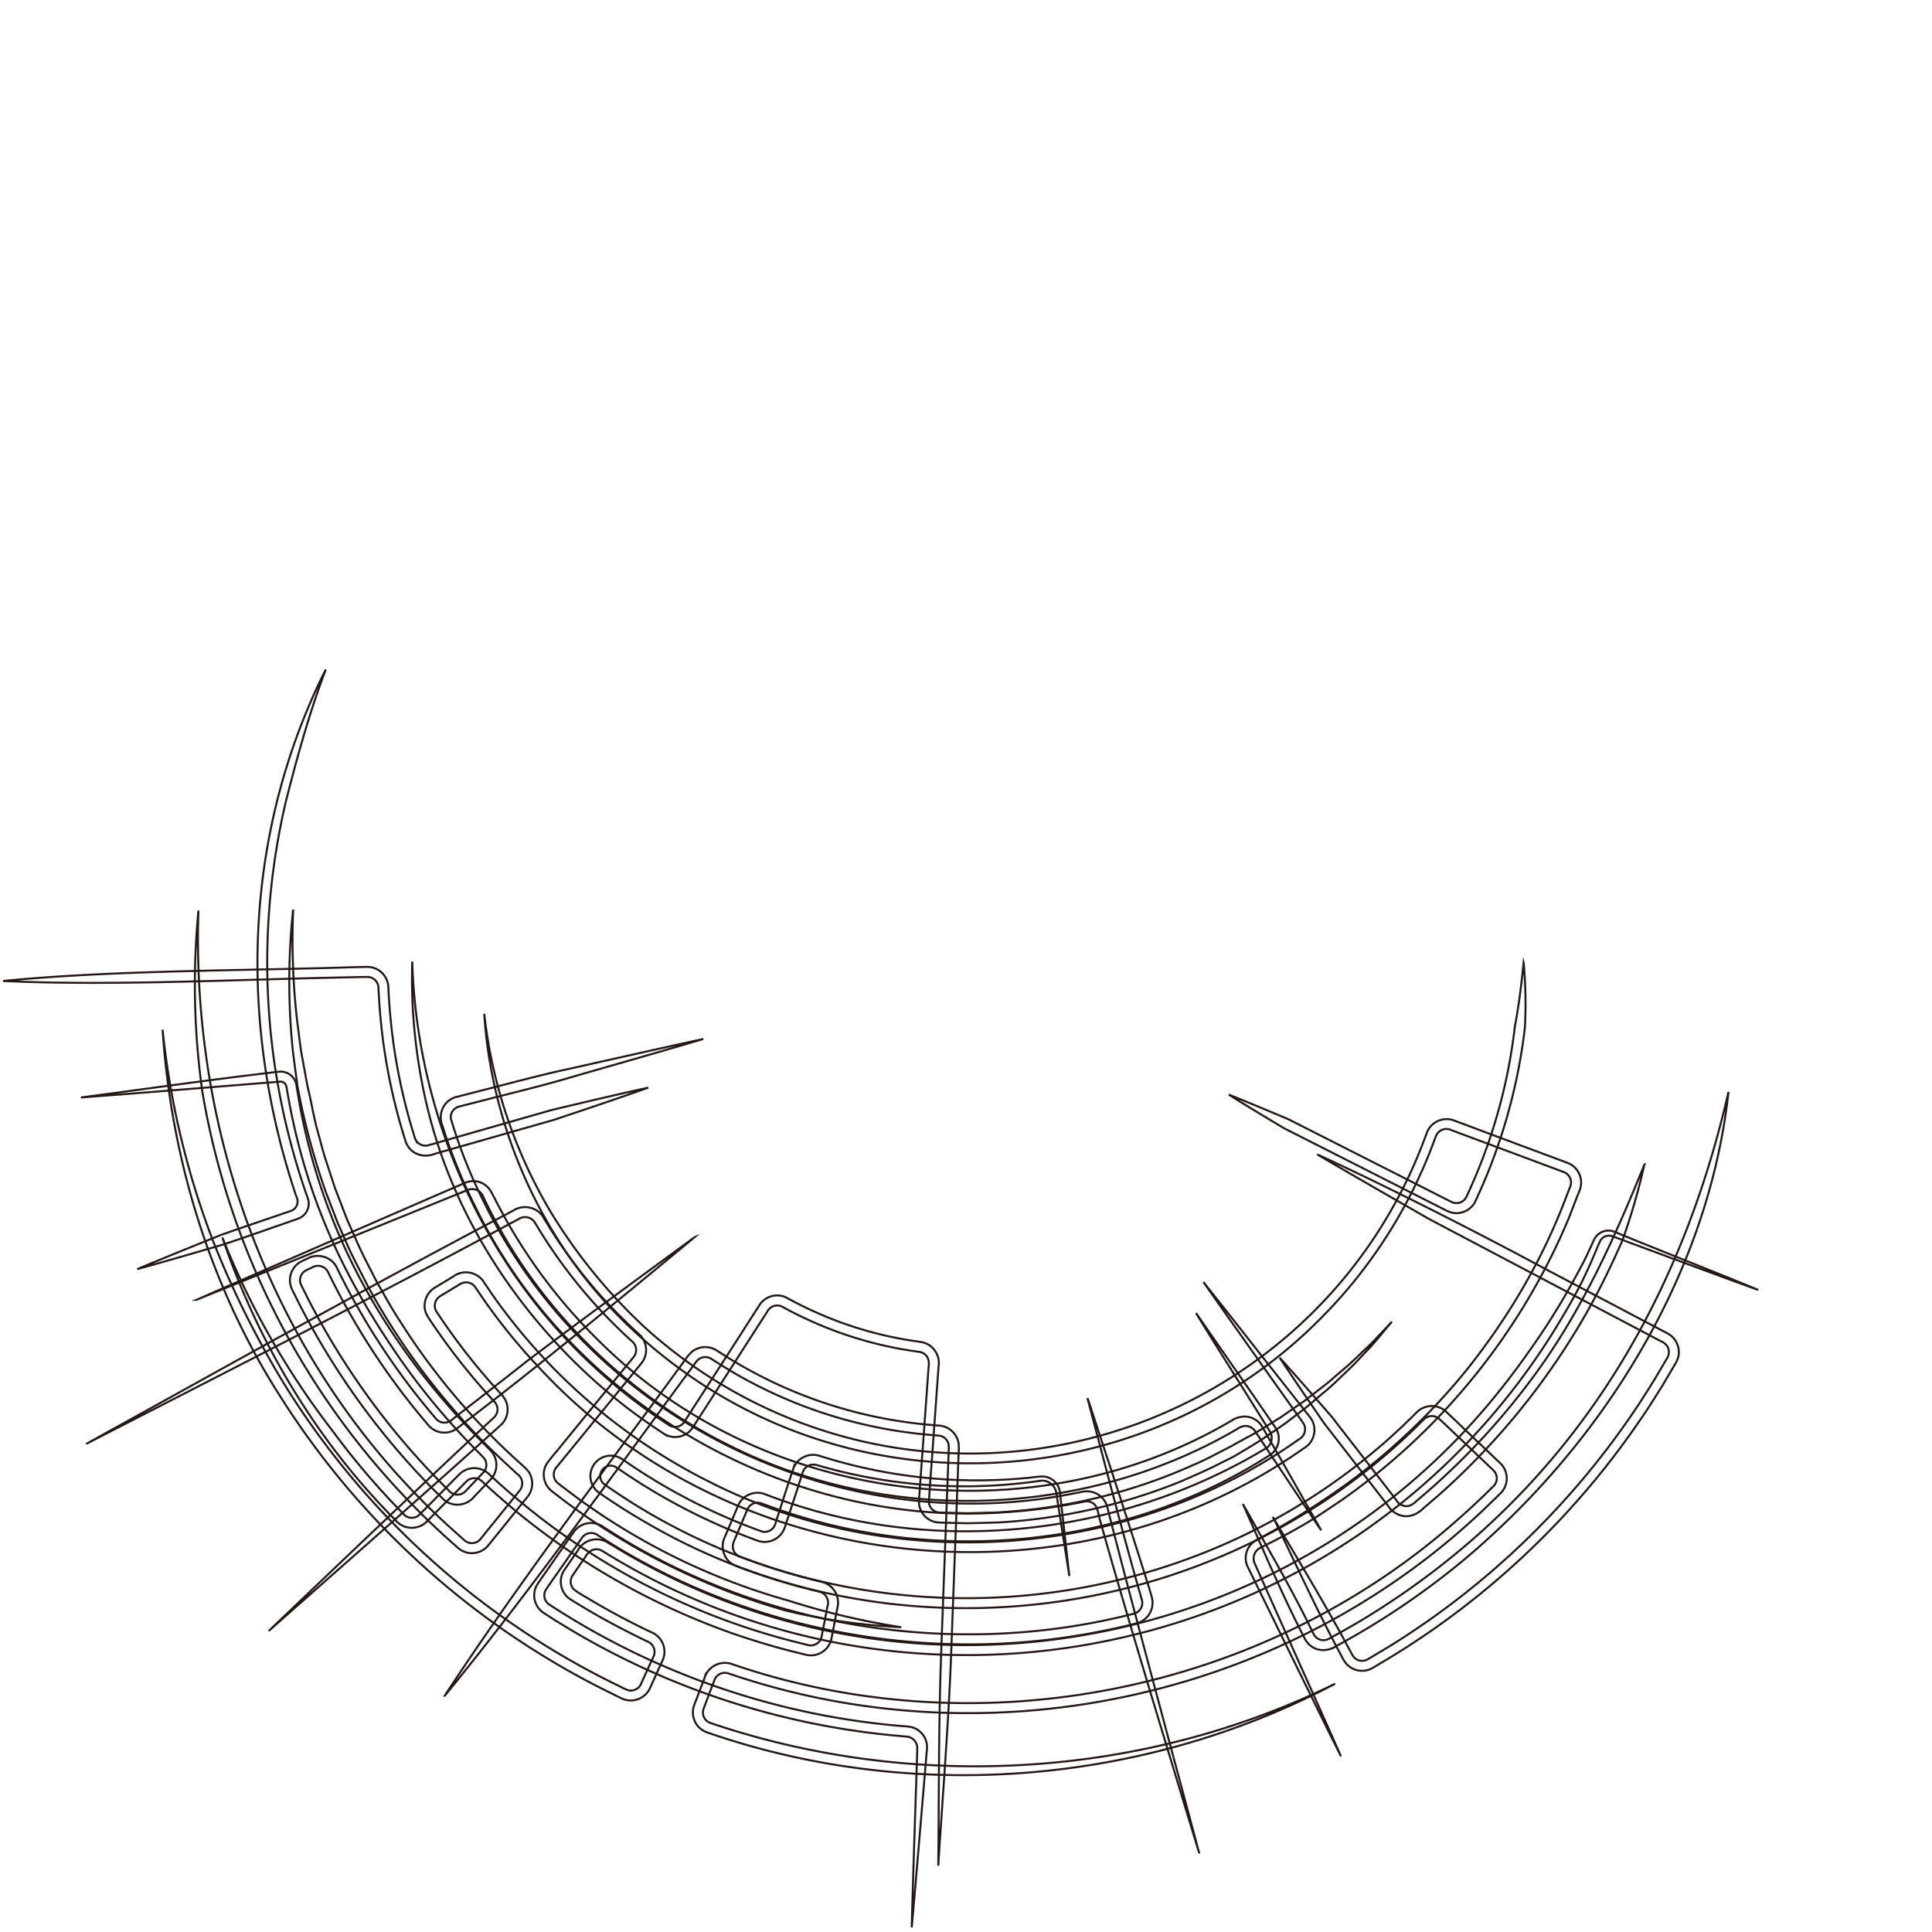 <svg xmlns="http://www.w3.org/2000/svg" viewBox="0 0 966.33 966.33"><defs><style>.cls-1{fill:none;stroke:#231815;stroke-miterlimit:10;}</style></defs><g id="图层_23" data-name="图层 23"><path class="cls-1" d="M324.3,544c-15.66,5.55-31.41,10.83-47.16,16.09-9,2.6-51.8,14.75-59.81,17.07-5.18,2-10.91.47-13.71-4.53l-.45-.92-.36-1-.46-1.5A293.76,293.76,0,0,1,192,523.44c-1.39-9.8-2.28-19.72-2.72-29.61a5.54,5.54,0,0,0-5.76-5.19l-1.55,0-6.22.16c-55.22,1-119.06,4.45-174.17,1.85,54.86-5.37,118.87-5.08,174-6.85l6.22-.15a19.19,19.19,0,0,1,3.55.08,10.56,10.56,0,0,1,8.88,9.76c.44,9.77,1.31,19.54,2.68,29.22a289.6,289.6,0,0,0,10.17,45.06l.45,1.47.19.5.24.48a5.55,5.55,0,0,0,6.46,2.56l1.5-.42,59.8-17.11c16.15-3.85,32.31-7.69,48.54-11.24Z"/></g><g id="图层_22" data-name="图层 22"><path class="cls-1" d="M134.38,815.77c37.16-35.39,74.77-71.4,112.3-106.44a5.66,5.66,0,0,0,2.14-3.86,5.43,5.43,0,0,0-1.31-4.11l-4.3-4.74q-10.82-12.11-20.39-25.26-3.82-5.25-7.44-10.65c-1.45-2.07-2.93-4.44-3-7.07a10.81,10.81,0,0,1,5.93-10.08l2.76-1.67,5.51-3.33a10.72,10.72,0,0,1,15.84,3.34c1.29,1.87,3.2,4.71,4.5,6.6a292.62,292.62,0,0,0,108,92.71c92.53,47,209.84,38.71,294.63-21.19l.67-.44.46-.35a5.63,5.63,0,0,0,1.36-7.13c-.7-1.15-4.54-6.39-5.45-7.72-13.35-18.74-31.47-44.34-44.69-63.15l16,20.2c10.19,13,26.7,33.89,36.88,46.86a10.46,10.46,0,0,1-2.36,15.91C535.27,806.93,367,789.45,269.63,684a294.85,294.85,0,0,1-24.84-30c-2.08-2.82-4.53-6.45-6.5-9.34l-.45-.67a5.58,5.58,0,0,0-4.14-2.58,6.61,6.61,0,0,0-4.49,1.42l-5.52,3.33-2.75,1.67a7.67,7.67,0,0,0-2,1.49,5.57,5.57,0,0,0-.24,7.27c2.65,4,5.37,7.95,8.2,11.82a319.49,319.49,0,0,0,20.08,24.87l4.35,4.8a10.59,10.59,0,0,1-1.19,15C212,747.49,172.85,781.8,134.38,815.77Z"/></g><g id="图层_21" data-name="图层 21"><path class="cls-1" d="M242.2,507.06a247.51,247.51,0,0,0,32.38,97.67,269.68,269.68,0,0,0,47,58.33,244.1,244.1,0,0,0,50.69,35.82c129.07,68.27,289.4,7.37,340.35-129.49l.77-2a15.52,15.52,0,0,1,1-2.37,10.62,10.62,0,0,1,13.4-4.39l1,.38c12.76,4.75,39.88,14.9,52.82,19.71l2,.76.53.2.66.28a12.58,12.58,0,0,1,1.24.69,10.55,10.55,0,0,1,4.15,12.47l-.79,2c-1,2.34-3.75,9.72-4.75,12.22a326.08,326.08,0,0,1-113.64,141c-4.75,3.2-9.73,6.61-14.57,9.67-7.46,4.56-15.16,8.71-23,12.59l-1.95,1-1,.5a6,6,0,0,0-3.1,7.48c12.92,29,30.49,67.88,43.32,96.89-14-28.12-32.61-66.2-46.43-94.37a10.13,10.13,0,0,1,4.29-13.84c.57-.3,2.22-1.24,2.82-1.56a376.77,376.77,0,0,0,43.65-27.52,323,323,0,0,0,58.87-56.41c20.49-25.77,37.54-54.57,49.19-85.41l1.56-4,.78-2a5.45,5.45,0,0,0,.34-1.48,5.61,5.61,0,0,0-4-5.78l-2-.76c-13-4.87-40.07-14.93-52.82-19.7l-1-.38a6.3,6.3,0,0,0-2.36-.58,5.56,5.56,0,0,0-5,2.77c-.4.7-.94,2.32-1.46,3.63A246.3,246.3,0,0,1,661,659c-85,86.36-223.14,97.34-320.79,25.75a252.47,252.47,0,0,1-29.93-25.6C270.12,619,245.82,563.28,242.2,507.06Z"/></g><g id="图层_20" data-name="图层 20"><path class="cls-1" d="M544.13,699.78c10.37,31.44,20.73,62.87,30.63,94.45.46,1.75,1.33,4.18,1.61,6a10.6,10.6,0,0,1-7.77,11.68q-11.4,2.9-23,5c-84,15.52-173.46-1.77-245.22-48.17l-1.24-.79A5.61,5.61,0,0,0,291,769.3l-6.68,9.58c-2.82,4.19-8.76,12.39-11.45,16.54a5.53,5.53,0,0,0,1.81,7.1,382.24,382.24,0,0,0,96.81,45.41,378.21,378.21,0,0,0,79.58,15.39c2,.14,4.72.22,6.57,1.15a10.39,10.39,0,0,1,5.94,10.87l-.12,1.45c-2.3,27.37-5,59.84-7.44,87.25.7-27.58,1.87-60.12,2.74-87.63l0-1.46a5.75,5.75,0,0,0-3.28-5.83c-1.06-.61-3.65-.62-4.88-.78a386.66,386.66,0,0,1-166.27-53.85q-5.06-3-10-6.21l-2.49-1.61a10.16,10.16,0,0,1-2.73-2.66,10.54,10.54,0,0,1-.73-10.91c1.18-2,3.82-5.61,5.11-7.49l6.67-9.59c.74-1.08,7.08-10.32,7.82-11a10.62,10.62,0,0,1,13.82-1.27l1.22.78c77.21,50,175.26,65.47,264.26,42.53a5.51,5.51,0,0,0,3.75-7.17c-9.56-33.2-18.13-66.69-27-100.1Z"/></g><g id="图层_19" data-name="图层 19"><path class="cls-1" d="M864.54,546.14c-10,91.39-63,176.07-132.8,234.43A391.89,391.89,0,0,1,668.94,823c-5.75,4-13.24,2.9-16.52-3.77-11.28-21.84-20.81-44.56-30.76-67,11.73,20.94,24,41.67,34.47,63.26a22.39,22.39,0,0,0,1.42,2.65,5.5,5.5,0,0,0,6.3,1.91,28.23,28.23,0,0,0,2.71-1.41c5.83-3.19,12.08-6.77,17.7-10.21C782.12,748,839.08,657,864.54,546.14Z"/></g><g id="图层_18" data-name="图层 18"><path class="cls-1" d="M146.63,455.44A354.53,354.53,0,0,0,148.79,512c.33,2.54,1.49,11.77,1.83,14,.72,3.92,1.83,9.9,2.55,13.86.3,1.77.72,3.83,1.13,5.52,1.73,7.3,2.86,14.75,5,21.95,1,3.61,1.9,7.26,3,10.86,1.3,4,4,12.28,5.25,16.06,1.24,3.21,4.77,12.4,6.06,15.76l4.58,10.29c2.46,5.89,7,14.44,9.92,20.22,3.67,6.4,7.36,13.24,11.4,19.42a339,339,0,0,0,61.64,72.83c1.63,1.46,3.43,3.07,4.24,5.21A10.52,10.52,0,0,1,264,748.47l-1.8,2.24c-3.58,4.35-10.68,13.28-14.26,17.65-.72.83-3.9,5-4.77,5.72a10.55,10.55,0,0,1-13.67.48c-1.89-1.62-5.6-5-7.54-6.71C215,761.46,208,754.64,201.62,747.8A387.54,387.54,0,0,1,101.26,546.31a383.25,383.25,0,0,1-2-90.87C95.38,571.19,138.9,685.9,225.31,764.16l4.2,3.76,2.1,1.88.53.47.26.23a5.56,5.56,0,0,0,8.06-.87c2.16-2.73,8.42-10.39,10.69-13.24l7.13-8.82,1.76-2.19a5.64,5.64,0,0,0-1.16-8c-10.18-9.26-20.29-18.87-29.3-29.26a344.15,344.15,0,0,1-45.87-65.33c-1.74-3.5-6.08-11.87-7.75-15.3s-5.41-12.15-7-15.66c-1.27-3.33-4.9-12.74-6.15-16a356.44,356.44,0,0,1-14-52.4c-.69-5.19-1.57-11.8-2.25-17a338.63,338.63,0,0,1,0-71Z"/></g><g id="图层_17" data-name="图层 17"><path class="cls-1" d="M636.9,759.16c13,22.14,26.44,44,38.45,66.69l1,1.79c.16.3.25.42.38.65a5.55,5.55,0,0,0,5.45,2.34,7.49,7.49,0,0,0,2.85-1.26l3.46-2.06,6.91-4.13A405.51,405.51,0,0,0,821,700.35c2.4-3.83,6.28-9.76,8.49-13.68l4.09-6.93a5.85,5.85,0,0,0,.76-5.55,5.78,5.78,0,0,0-2.94-3c-29.49-15.52-87-45.85-116.44-61.38-18.75-10.74-37.51-21.47-56.15-32.42,34,15.5,82.42,40.16,115.81,58.22L831.9,665.8l1.79.94.46.25a10.57,10.57,0,0,1,5.48,10.54,11.28,11.28,0,0,1-1.75,4.68c-1.43,2.48-4.83,8.17-6.2,10.53-3.34,5.33-7.46,12-11.07,17.1A407.87,407.87,0,0,1,718.36,813.91c-8.62,6.09-18.23,12.34-27.37,17.7l-3.49,2.09-.88.52a10.55,10.55,0,0,1-13.26-2.09,20,20,0,0,1-2.42-3.92c-12.16-22.6-22.85-46-34-69.05Z"/></g><g id="图层_16" data-name="图层 16"><path class="cls-1" d="M81.33,515a413,413,0,0,0,24.42,103.57A453.54,453.54,0,0,0,132,674.69a383.67,383.67,0,0,0,28.57,44.76A403.18,403.18,0,0,0,308.86,842.92c1.13.51,4.38,2.31,5.53,2.53a5.57,5.57,0,0,0,6.29-3.35c1.32-2.9,4.29-9.41,5.55-12.16l.46-1a5.58,5.58,0,0,0-2-7.49c-10.59-5.09-21.43-10.68-31.49-16.7q-3.85-2.28-7.67-4.66a10.52,10.52,0,0,1-3-15.19c1.84-2.68,4.49-6.51,6.32-9.18a10.75,10.75,0,0,1,15.7-3.84c3.91,2.29,8.41,5.15,12.4,7.29,141.9,80.56,325.07,47,429.14-78.72,6.4-7.7,13-16.4,18.75-24.62a353.09,353.09,0,0,0,23.42-37.55c4.18-7.69,4.6-8.51,8.22-16.44l.78-1.69a8,8,0,0,1,10.41-4l1.85.79c19.16,7.88,50.7,20.28,69.87,28.24-18.42-6.61-52.35-19.27-72.89-26.83a5,5,0,0,0-6.32,2.74L799,623.76c-6.75,16.45-11.24,24.56-20.43,39.77-99.49,162.8-314.83,213-476.68,112.58-3.4-2.37-7-1.13-9,2.43-1.84,2.65-4.47,6.52-6.31,9.18a5.55,5.55,0,0,0,.33,7.12c2.63,2.2,5.89,3.73,8.79,5.59,8.85,5.25,18,10.15,27.29,14.65,1.4.71,2.69,1.22,4.18,2a10.54,10.54,0,0,1,4.53,12.68c-.82,2-2,4.39-2.81,6.27l-3.7,8.11-.12.25-.16.32-.34.65a10.57,10.57,0,0,1-12.69,4.53c-1.08-.37-4.2-2-5.24-2.51A407.8,407.8,0,0,1,141.33,700.24C105.6,645.18,85.58,580.12,81.33,515Z"/></g><g id="图层_15" data-name="图层 15"><path class="cls-1" d="M347.28,618.92c-37.46,31-75.2,62.23-113.86,91.77-.35.27-4.41,3.42-4.64,3.61a10.52,10.52,0,0,1-14.57-1.51A358.13,358.13,0,0,1,164,636.1a5.64,5.64,0,0,0-8-2.08c-.57.26-2.79,1.27-3.28,1.56a5.56,5.56,0,0,0-2.62,5.34c0,1.09,1.18,3,1.64,4l2.31,4.64a372.27,372.27,0,0,0,66.58,92.13l3.67,3.67a6.38,6.38,0,0,0,3.2,2.07,5.74,5.74,0,0,0,5.81-2.08l.9-.94,7.22-7.55a5.57,5.57,0,0,0,.12-8.15l-1.84-1.88a346.1,346.1,0,0,1-43.39-52.69c-27.47-40.74-44.52-80.38-52.73-128.78l-.34-1.93A3,3,0,0,0,140,541c-2.67.27-4.62.39-7.94.65-28.35,2.26-63.24,5.17-91.63,7.28,33.14-4.35,62.69-8.62,95.8-12.52l3.19-.37a8,8,0,0,1,8.83,6.63l.46,2.81c11.28,70,44.27,127.89,94.53,177.84l1.82,1.85a10.64,10.64,0,0,1,3.08,9.35,10.89,10.89,0,0,1-3.09,5.83c-.56.54-7.75,8.13-8.12,8.49-3.67,4.45-10.88,5.1-15.12,1.09-.3-.26-.74-.69-1-1L217,745.22a376.94,376.94,0,0,1-67.48-93.36c-.66-1.39-2.86-5.69-3.52-7.08a10.61,10.61,0,0,1,5.46-14.21l2.37-1.09c4.93-2.83,11.92-.94,14.5,4.29a353,353,0,0,0,48,73.78l1.68,2a5.6,5.6,0,0,0,8.22.42c11.24-8.82,25.93-20.08,37-28.91,27.77-21,55.92-41.51,84-62.12Z"/></g><g id="图层_14" data-name="图层 14"><path class="cls-1" d="M822.46,582.48a320.25,320.25,0,0,1-11,38c-5.3,12.11-11.09,24-17.55,35.53a360.26,360.26,0,0,1-74.52,92l-7.53,6.44c-2.84,2.89-7,4.75-11.06,3.56a10.89,10.89,0,0,1-6.22-4.42l-.75-1-31.64-40.85c-7.43-10.83-14.88-21.66-22.13-32.64,8.83,9.75,17.45,19.67,26.09,29.58,5.65,7.31,26.36,34,31.63,40.84l.76,1a5.71,5.71,0,0,0,6.83,2.47,13.23,13.23,0,0,0,3.29-2.39,357.33,357.33,0,0,0,59.83-64.13c23.13-31.78,39.25-67.67,54-104Z"/></g><g id="图层_13" data-name="图层 13"><path class="cls-1" d="M162.94,334.86c-8.2,21.62-14.32,43.85-20,66.18a352.82,352.82,0,0,0,11,198.26,8,8,0,0,1-4.89,10.27c-12.1,4.2-26.41,9.28-37.17,12.84-12.15,3.54-31.15,9.07-43.24,12.38,5.19-2.21,15.58-6.45,20.79-8.59l20.85-8.42c10.45-3.71,23.86-8.21,35.2-12.11a5,5,0,0,0,3.06-6.48l-.7-1.85c-28.65-86-26.1-180.47,15.1-262.48Z"/></g><g id="图层_12" data-name="图层 12"><path class="cls-1" d="M598.51,657.14c11.17,16.28,28,40.11,39.06,56.39a9.88,9.88,0,0,1-1.84,13.87c-70.09,45.47-161.11,55.21-240.25,29.68-4.39-1.4-8.74-2.94-13.06-4.55l-1.6-.59a5.53,5.53,0,0,0-6.92,2.87l-5.31,12.57-1.33,3.16a7.14,7.14,0,0,0-.73,2.49,5.53,5.53,0,0,0,3.56,5.57l3.18,1.2q9.57,3.56,19.35,6.49c5.4,1.62,10.94,3.11,16.42,4.44l1.65.4.44.1a10.69,10.69,0,0,1,7.64,13.26c-.21,1.32-1.38,7-1.61,8.42l-1.32,6.8a10.5,10.5,0,0,1-12.6,8l-.21-.06-.84-.21-6.7-1.67c-8.65-2.14-18-5.08-26.47-7.87a357.6,357.6,0,0,1-110.9-62c-5.52-4.62-11.59-9.94-16.86-14.82a5.57,5.57,0,0,0-7.58-.46,5.89,5.89,0,0,0-.45.42l-.59.59-1.2,1.22c-2.94,3.08-11.56,11.65-14.47,14.66l-2.41,2.45-1.24,1.24a10.65,10.65,0,0,1-15.65-1c-39.29-39.5-68.66-88.68-86.43-141.25a398.12,398.12,0,0,0,53.7,94.9c3.86,5.13,8.45,11.27,12.5,16.17,5.71,7.07,11.73,13.88,17.91,20.54l4.72,4.92c.61.64,1.7,1.8,2.26,2.32a5.53,5.53,0,0,0,7.49-.19L211,756.4c4.26-4.28,12.47-12.68,16.83-17.06.47-.46,1.39-1.42,1.83-1.85a10.58,10.58,0,0,1,15-.11,368.19,368.19,0,0,0,35.51,29.13c7.19,5.06,15.19,10.49,22.74,15a346.72,346.72,0,0,0,93.8,39.44l6.61,1.66.82.2.21.06a5.55,5.55,0,0,0,6.59-4.19c.76-4.18,2.14-10.93,2.9-15.09a5.7,5.7,0,0,0-3.92-7.46c-.08,0-1.89-.44-2.08-.5-5.57-1.35-11.19-2.87-16.68-4.51q-9.92-3-19.65-6.6c-2.3-.89-5.26-1.72-7-3.63a10.7,10.7,0,0,1-1.91-12.25l1.33-3.16,5.36-12.7a10.57,10.57,0,0,1,13.22-5.49c81.68,31.85,176.76,22,251.44-23.35a6.34,6.34,0,0,0,.84-8.57c-10.36-16.71-26-41.35-36.33-58.19Z"/></g><g id="图层_11" data-name="图层 11"><path class="cls-1" d="M98.34,650.11c26.12-11.45,90.25-39.38,115.36-50.3l19.3-8.35a10.1,10.1,0,0,1,11.83,3.36c.88,1.24,2,3.49,2.74,4.87a270.06,270.06,0,0,0,51.93,70.92c82.32,82.16,216.65,99,316.73,39.81a12.3,12.3,0,0,1,6-1.92,10.27,10.27,0,0,1,9.05,5.08c1.56,2.66,2.24,3.95,3.59,6.26,7.56,13.09,18.48,32.39,25.94,45.59-5.94-8.7-17.47-26.16-23.29-34.91-2.16-3.13-6.67-10.14-8.7-13.11l-.73-1.09a5.94,5.94,0,0,0-5.65-3.09,8.58,8.58,0,0,0-3.72,1.57c-76.39,44.71-174.87,47.92-254,8.16-53.24-26.39-97.92-70.79-123.18-124.71a5.94,5.94,0,0,0-7.25-3.21c-35.49,14.42-100,40.55-136,55.07Z"/></g><g id="图层_9" data-name="图层 9"><path class="cls-1" d="M762.07,481.46a226.22,226.22,0,0,1,.64,32.53,282.38,282.38,0,0,1-15,63.33c-2.77,7.67-5.93,15.2-9.35,22.6a10.55,10.55,0,0,1-15,5.52l-1.81-.91c-23.65-12-55.5-28.16-79.27-40.2-9.26-5.55-18.54-11.08-27.69-16.85,10.06,4,20,8.2,29.95,12.39l79.28,40.2c.27.12,2,1,2.23,1.12a5.54,5.54,0,0,0,6.15-.85,6.83,6.83,0,0,0,1.64-2.54c3.36-7.26,6.46-14.65,9.18-22.19a272.38,272.38,0,0,0,14.67-62.19c2-10.53,3.32-21.19,4.37-32Z"/></g><g id="图层_8" data-name="图层 8"><path class="cls-1" d="M206.21,481.46c2.39,75.63,34.91,150.57,90.74,202a276.17,276.17,0,0,0,36.15,28.33l1.28.85a5.56,5.56,0,0,0,8-1.56c1.19-2.05,28.39-44,30.52-47.48l6.69-10.41a10.81,10.81,0,0,1,6.1-4.81,10.4,10.4,0,0,1,7.9.78,191.88,191.88,0,0,0,22.11,10.42,187.28,187.28,0,0,0,35.15,10.09c3.51.7,7.32,1.12,10.84,1.77a10.69,10.69,0,0,1,7.74,12.18c-.63,8.8-2.12,29.55-2.77,38.57-.16,3.34-2.09,26.67-2,29.57a5.51,5.51,0,0,0,4.45,4.67,24.52,24.52,0,0,0,2.75.14l6.13.16,6.13.15,6.13-.17c3.43-.15,8.84-.12,12.25-.49a274.37,274.37,0,0,0,94.64-23.61c5.33-2.2,11.35-5.52,16.5-8.12,2.09-1,3.46-1.9,5.37-2.94l5.39-2.93c4.4-2.2,11.65-7,15.8-9.47l10.12-7c.84-.59,1.7-1.15,2.52-1.76,3.64-2.9,8.55-6.49,12.14-9.46,2.21-2,7.1-6.08,9.34-8.05,3.08-2.68,6.07-5.78,9-8.46,3.93-3.55,9.31-9.69,12.9-13.33-3.24,3.58-8.88,10.86-12.14,14.06l-4.25,4.52c-2.3,2.53-6.25,6.36-8.82,8.73-2.76,2.72-6.29,6-9.19,8.35s-6.61,5.76-9.56,8l-9.9,7.55-10.29,7.05c-3.93,2.65-9.18,5.7-13.28,8.18-1.44,1-6.64,3.41-8.32,4.29-6.18,3.23-13.45,6.34-19.83,9.14a286.37,286.37,0,0,1-90.92,20.51c-4.45.16-11.11.29-15.59.43l-6.24-.15c-2.64-.09-7-.07-9.65-.38a10.52,10.52,0,0,1-8.53-8.93,14.09,14.09,0,0,1,0-2.83c.05-1,1.88-26,2-27.76.66-9.13,2.14-29.68,2.78-38.57.6-3.73-1.33-6.85-5.23-7.19-3-.41-6.3-.94-9.28-1.48a193.43,193.43,0,0,1-36.08-10.36,198.92,198.92,0,0,1-22.63-10.66,5.36,5.36,0,0,0-4.1-.4,5.7,5.7,0,0,0-3.33,2.72l-6.69,10.41c-2,3.15-28.75,44.73-30.1,46.84a12.72,12.72,0,0,1-2.35,2.93,10.55,10.55,0,0,1-12.7,1l-.33-.22-1.29-.86A280.53,280.53,0,0,1,289,682.83c-34.18-33.3-60.65-75.3-73.33-121.47a275.89,275.89,0,0,1-9.49-79.9Z"/></g><g id="图层_7" data-name="图层 7"><path class="cls-1" d="M534.85,788.27c-1.3-8.26-4.62-29.34-5.86-37.32-.18-1-.52-3.69-.73-4.63A7.12,7.12,0,0,0,520,740.7a262.38,262.38,0,0,1-108.28-7l-3.06-.88c-.28-.08-.42-.1-.61-.15a5.59,5.59,0,0,0-6.52,3.65c-.63,1.87-2.24,7-2.88,9-1.28,3.93-4.65,14.13-5.9,17.93A10.65,10.65,0,0,1,380.28,771c-2.62-.7-4-1.44-6.29-2.23a307.72,307.72,0,0,1-45.68-22c-6.82-4-13.48-8.32-20-12.81-6.33-3.76-11.74,5.4-4.94,9.22,124.79,87.31,298.44,71.27,405.44-37a10.59,10.59,0,0,1,14.79.18l2.28,2.17c3.33,3.06,10.37,10,13.68,13l9.11,8.69,1.14,1.08.58.55.71.75a10.54,10.54,0,0,1-1,14.71c-2.22,2.21-4.58,4.47-6.82,6.62-99.13,95-246.93,127.56-376.95,83.73-1.88-.6-3.1-1.21-4.86-.86a5.62,5.62,0,0,0-4.28,3.93l-.28.73c-1,2.49-2.43,6.45-3.35,8.83l-1.11,3a12.92,12.92,0,0,0-.8,2.47,5.52,5.52,0,0,0,3.61,6l1.47.49c101,33.89,215.36,27.12,311.09-20.12-95.72,50.61-211.62,60-314.2,24.35A10.53,10.53,0,0,1,346.68,855c.24-2,1.57-4.59,2.19-6.47l2.23-5.89c.24-.71,1.17-3,1.39-3.67a10.63,10.63,0,0,1,13.92-6.53c124,42.51,266.64,14,364.18-73.69,5.49-4.8,10.77-9.86,16-15a5.61,5.61,0,0,0,.76-7.92c-.14-.16-.75-.76-.93-.93-5.08-4.86-14.29-13.58-19.38-18.45l-4.56-4.34L720.16,710l-.27-.26-.21-.18a5.53,5.53,0,0,0-7.39.24C611,812.41,447.91,834.33,323.32,761.65c-8.14-4.68-16.06-9.73-23.77-15.08a10.2,10.2,0,0,1,11.55-16.81l1.33.9,2.58,1.77a297.45,297.45,0,0,0,66.33,33.67,5.6,5.6,0,0,0,6.61-4.49l1.94-6,3.89-12c.64-2,2.36-7.06,3-9a10.53,10.53,0,0,1,13.28-6.39l3,.92a258.78,258.78,0,0,0,98.89,10.24c3.19-.21,6.33-.79,9.53-.91a9,9,0,0,1,8.14,5.8c.69,1.78.75,4.52,1,6.41.91,7.93,3.3,29.34,4.22,37.55Z"/></g><g id="图层_6" data-name="图层 6"><path class="cls-1" d="M450.29,813.86a303.5,303.5,0,0,1-57.24-8.3A337.92,337.92,0,0,1,281.1,749.77c-1.14-.9-4.24-3.24-5.3-4.1a10.55,10.55,0,0,1-3.05-12.13c.62-2,6.38-8.34,7.68-10.12l12.15-14.88,24.3-29.76a5.54,5.54,0,0,0-.53-7.67c-.11-.13-.54-.48-.66-.61A254.75,254.75,0,0,1,274,621.83c-2.22-3.35-4.36-6.83-6.43-10.28a5.76,5.76,0,0,0-8.17-1.81l-3.18,1.69C186,649.29,114,685.75,43.11,722.2c69.75-38.53,140.18-78,210.73-115.17.68-.4,2.51-1.31,3.17-1.69,4.89-3.11,12-1.46,14.84,3.66a250.26,250.26,0,0,0,29.56,40.14c5.85,6.5,12.11,12.64,18.58,18.54a10.56,10.56,0,0,1,.76,14.26L284.3,726.59,278.23,734a5.55,5.55,0,0,0,1.17,8.11c2.31,1.83,6.17,4.74,8.53,6.5a329.05,329.05,0,0,0,106.5,52,373,373,0,0,0,55.86,13.21Z"/></g><g id="图层_5" data-name="图层 5"><path class="cls-1" d="M222.47,848.09c35.06-53.66,79.92-112.84,117.78-164.62l2.6-3.55a19,19,0,0,1,3.26-3.84,10.61,10.61,0,0,1,12.67-.41l.46.29,1.84,1.17a229.18,229.18,0,0,0,84.59,33c7.81,1.38,15.84,2.3,23.75,2.89a10.65,10.65,0,0,1,10,8.66,24.49,24.49,0,0,1,.06,4.92c-1.1,30.62-2.64,70.38-3.76,101.14-1.35,35-4.22,70.46-6.43,105.43.4-35,.16-70.59,1.43-105.62,1.1-30.83,2.66-70.46,3.76-101.13a24.89,24.89,0,0,0,0-3.86A5.57,5.57,0,0,0,470,718.1l-3.09-.27c-7.36-.57-14.8-1.51-22.05-2.77a234.3,234.3,0,0,1-86.43-33.72l-1.88-1.2-.47-.3a5.61,5.61,0,0,0-7.84,1.25c-.85,1.12-3,4.16-3.9,5.32-38.08,51.66-81.12,112.11-121.82,161.68Z"/></g><g id="图层_2" data-name="图层 2"><path class="cls-1" d="M599.7,926.53c-15.8-52-34.59-113.26-49.31-165.45-.78-2.47-1-5.22-2.15-7.55a5.5,5.5,0,0,0-6-2.47,278.38,278.38,0,0,1-38.79,5.26c-109.22,8.29-218-54.52-265.85-153A273.36,273.36,0,0,1,224,571.29c-1-2.7-1.83-5.55-2.73-8.27a10.83,10.83,0,0,1,1.18-10.43,10.53,10.53,0,0,1,6.11-4l11.14-2.85c13.06-3.31,31.68-8.35,44.67-11.07,20-4.46,47.37-10.68,67.42-15-19.66,5.83-46.65,13.5-66.35,19.19-12.65,3.83-31.58,8.38-44.5,11.72l-11.15,2.85a5.56,5.56,0,0,0-4.34,5.86A249.71,249.71,0,0,0,242,601.14C295.27,709.65,418.43,770.63,537,747l2.8-.55,1.39-.28a10.84,10.84,0,0,1,8.86,1.89,10.41,10.41,0,0,1,3.7,5.39c.09.31.17.62.22.82l1.37,5.52c11.78,45.87,32,120.41,44.37,166.74Z"/></g></svg>